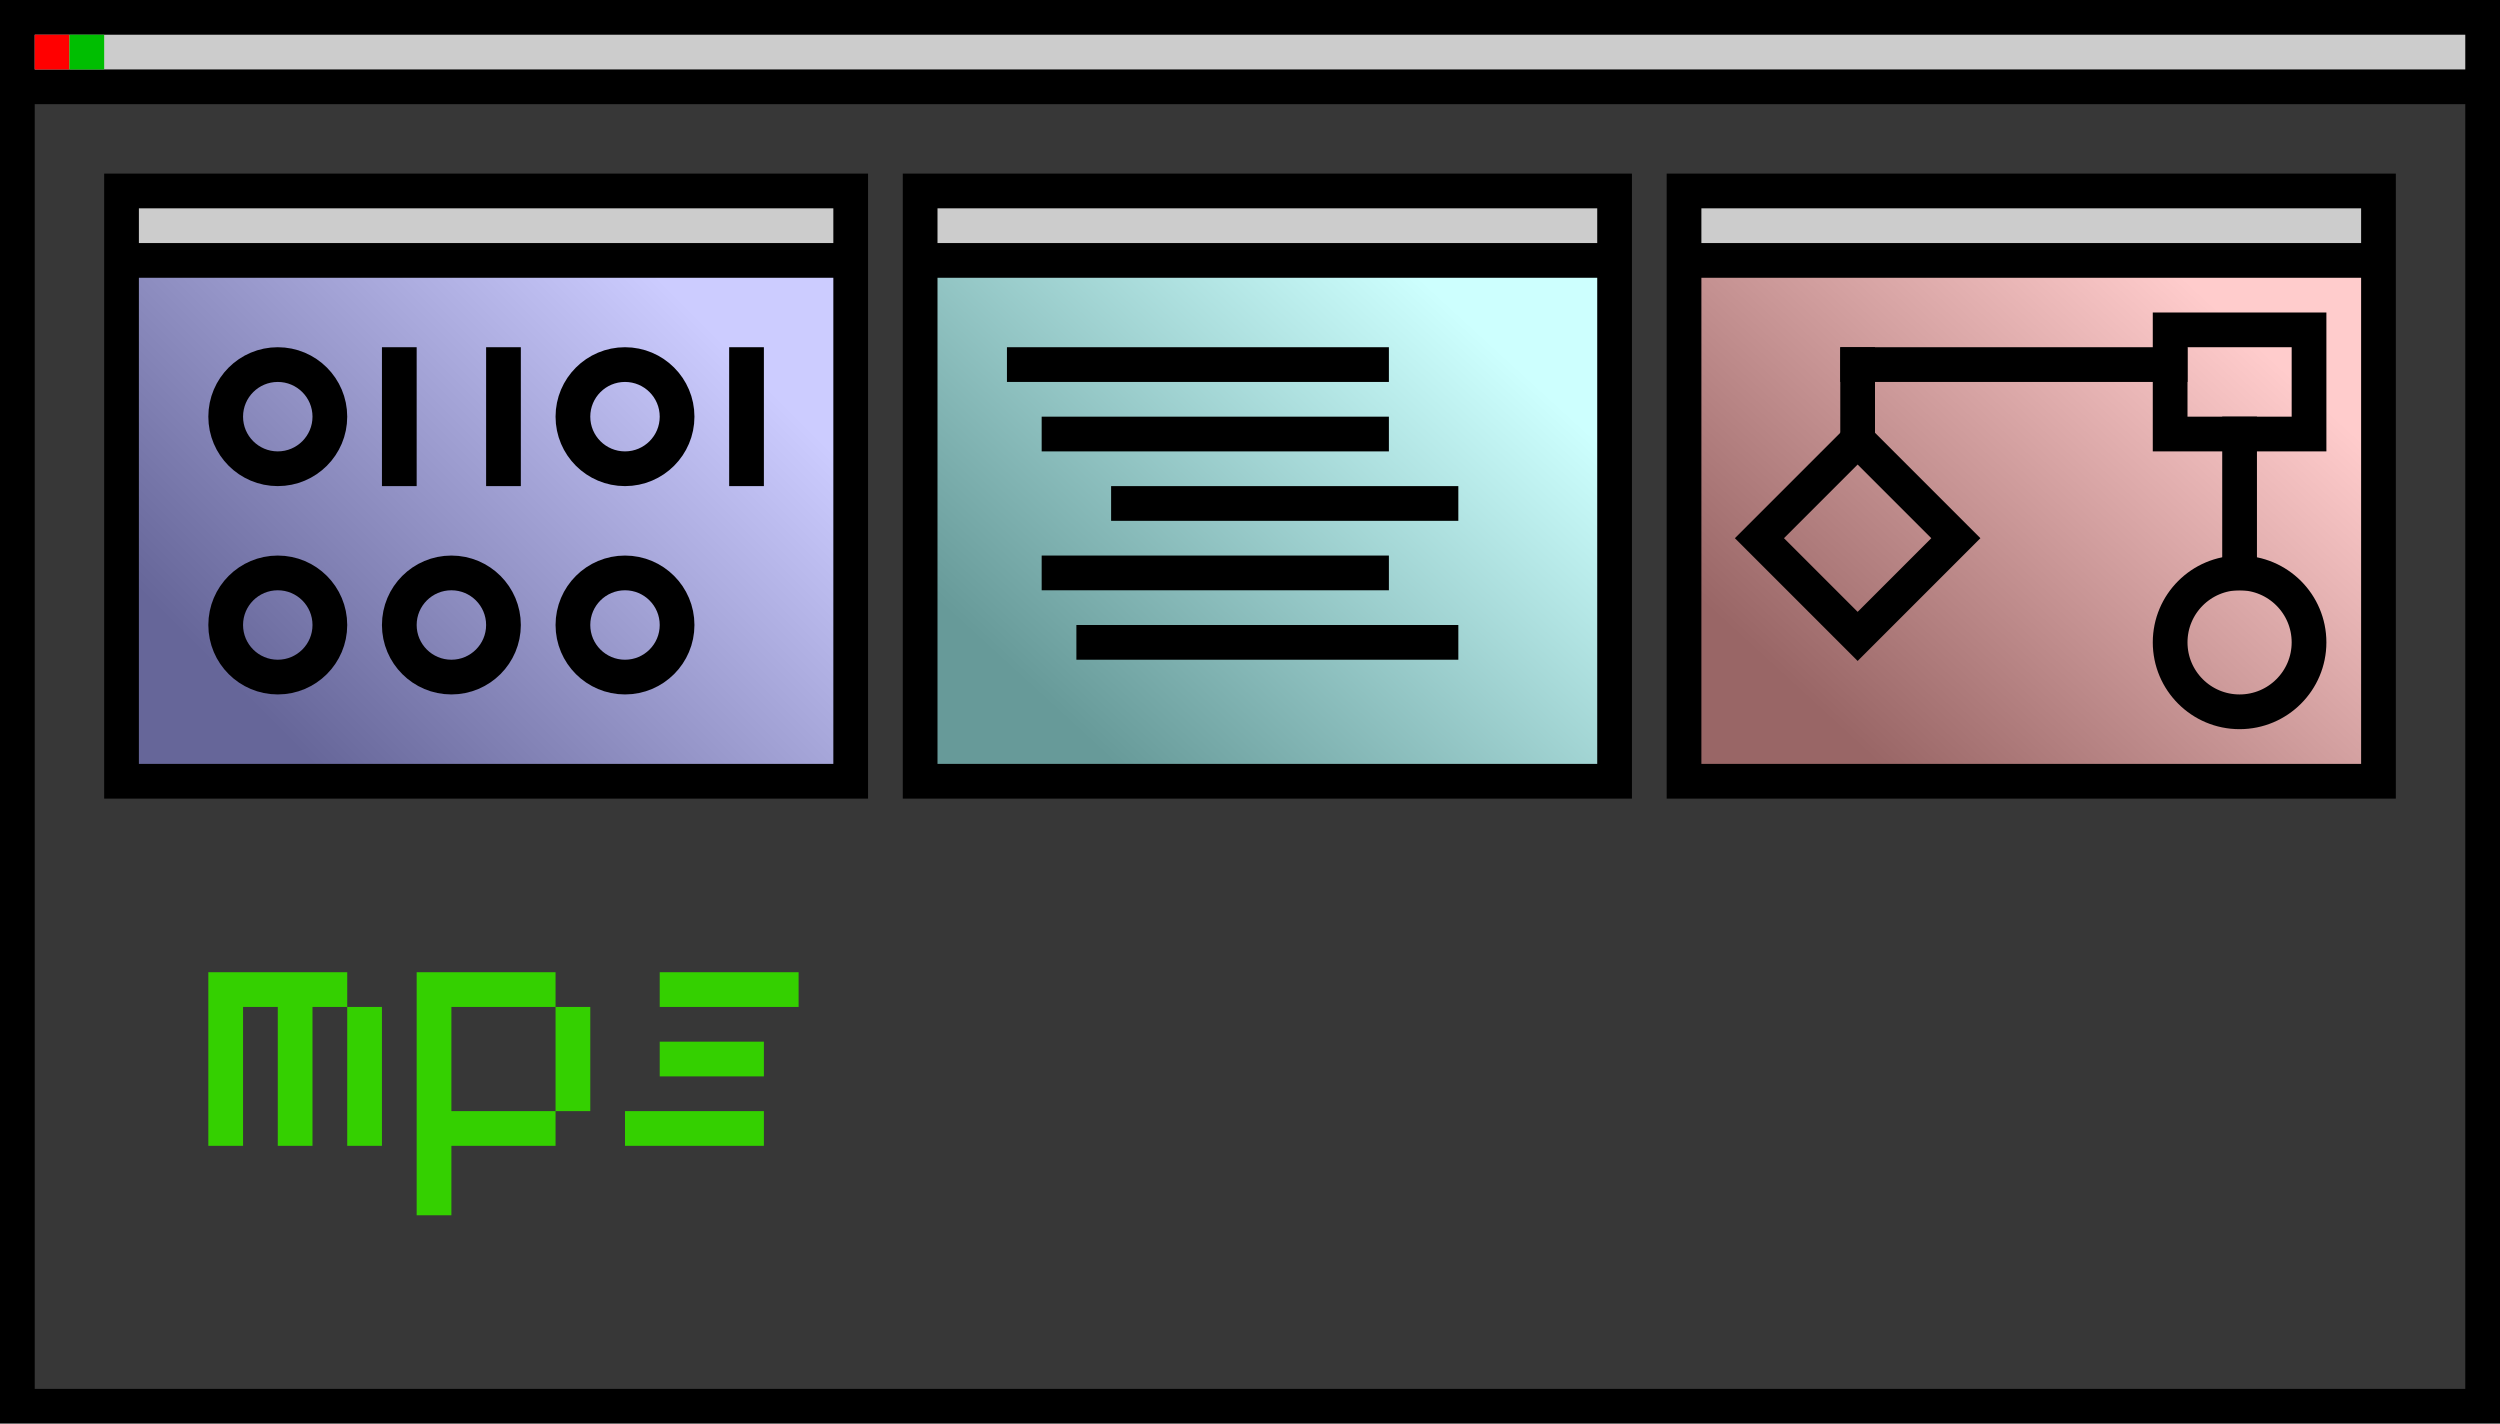 <?xml version="1.0"?>
<!--Copyright (c) 2021 Elliot Nunn-->
<!--Licensed under the MIT license-->
<svg width="288" height="164" viewBox="0 0 72 41" xmlns="http://www.w3.org/2000/svg">
	<g id="terminal-window">
		<rect x="0" y="0" width="72" height="41" id="border" fill="black"/>
		<rect x="1" y="3" width="70" height="37" id="background" fill="#373737"/>
		<rect x="1" y="1" width="70" height="1" id="titlebar" fill="#cccccc"/>
		<rect x="1" y="1" width="1" height="1" id="red-button" fill="#ff0000"/>
		<rect x="2" y="1" width="1" height="1" id="green-button" fill="#00be01"/>
	</g>

	<g id="purple-binary-window">
		<rect x="3" y="5" width="22" height="18" fill="black"/>
		<rect x="4" y="6" width="20" height="1" fill="#cccccc"/>

		<linearGradient id="purpleGradient" x1="8" y1="21" x2="20" y2="9" gradientUnits="userSpaceOnUse">
			<stop offset="0" stop-color="#666699"/>
			<stop offset="1" stop-color="#ccccff"/>
		</linearGradient>
		<rect fill="url(#purpleGradient)" x="4" y="8" width="20" height="14"/>

		<g id="ones-and-zeros" fill="none" stroke="black">
			<circle cx="8" cy="12" r="1.5"/>
			<line x1="11.5" y1="10" x2="11.5" y2="14"/>
			<line x1="14.5" y1="10" x2="14.5" y2="14"/>
			<circle cx="18" cy="12" r="1.5"/>
			<line x1="21.5" y1="10" x2="21.5" y2="14"/>
			<circle cx="8" cy="18" r="1.5"/>
			<circle cx="13" cy="18" r="1.5"/>
			<circle cx="18" cy="18" r="1.5"/>
		</g>
	</g>

	<g id="blue-text-window">
		<rect x="26" y="5" width="21" height="18" fill="black"/>
		<rect x="27" y="6" width="19" height="1" fill="#cccccc"/>

		<linearGradient id="blueGradient" x1="31" y1="21" x2="42" y2="9" gradientUnits="userSpaceOnUse">
			<stop offset="0" stop-color="#679a99"/>
			<stop offset="1" stop-color="#cdfffe"/>
		</linearGradient>
		<rect fill="url(#blueGradient)" x="27" y="8" width="19" height="14"/>

		<g id="lines-of-text" fill="black" stroke="none">
			<rect x="29" y="10" width="11" height="1"/>
			<rect x="30" y="12" width="10" height="1"/>
			<rect x="32" y="14" width="10" height="1"/>
			<rect x="30" y="16" width="10" height="1"/>
			<rect x="31" y="18" width="11" height="1"/>
		</g>
	</g>

	<g id="pink-linker-window">
		<rect x="48" y="5" width="21" height="18" fill="black"/>
		<rect x="49" y="6" width="19" height="1" fill="#cccccc"/>

		<linearGradient id="pinkGradient" x1="53" y1="21" x2="64" y2="9" gradientUnits="userSpaceOnUse">
			<stop offset="0" stop-color="#996666"/>
			<stop offset="1" stop-color="#ffcccc"/>
		</linearGradient>
		<rect fill="url(#pinkGradient)" x="49" y="8" width="19" height="14"/>

		<g id="mario-pipes">
			<rect x="51.5" y="13.5" width="4" height="4" fill="none" stroke="black" transform="rotate(45 53.5 15.5)"/>
			<rect x="53" y="10" width="1" height="3" fill="black"/>
			<rect x="53" y="10" width="10" height="1" fill="black"/>
			<rect x="62.5" y="9.5" width="4" height="3" fill="none" stroke="black"/>
			<rect x="64" y="12" width="1" height="5" fill="black"/>
			<circle cx="64.5" cy="18.5" r="2" fill="none" stroke="black"/>
		</g>
	</g>

	<g id="green-mps" fill="none" stroke="#34d000" stroke-linecap="square" >
		<path transform="translate(6 28)" id="mps-m" d="M 0.5 0.5 h 3  M 0.5 0.5 v 4  M 2.5 0.5 v 4	 M 4.5 1.5 v 3"/>
		<path transform="translate(12 28)" id="mps-p" d="M 0.5 0.5 h 3	M 0.5 4.5 h 3  M 4.5 1.5 v 2  M 0.5 0.5 v 6"/>
		<path transform="translate(18 28)" id="mps-s" d="M 4.5 0.5 h -3	 M 0.5 1.5 v 0	M 1.5 2.5 h 2  M 4.5 3.5 v 0  M 3.5 4.5 h -3"/>
	</g>
</svg>
